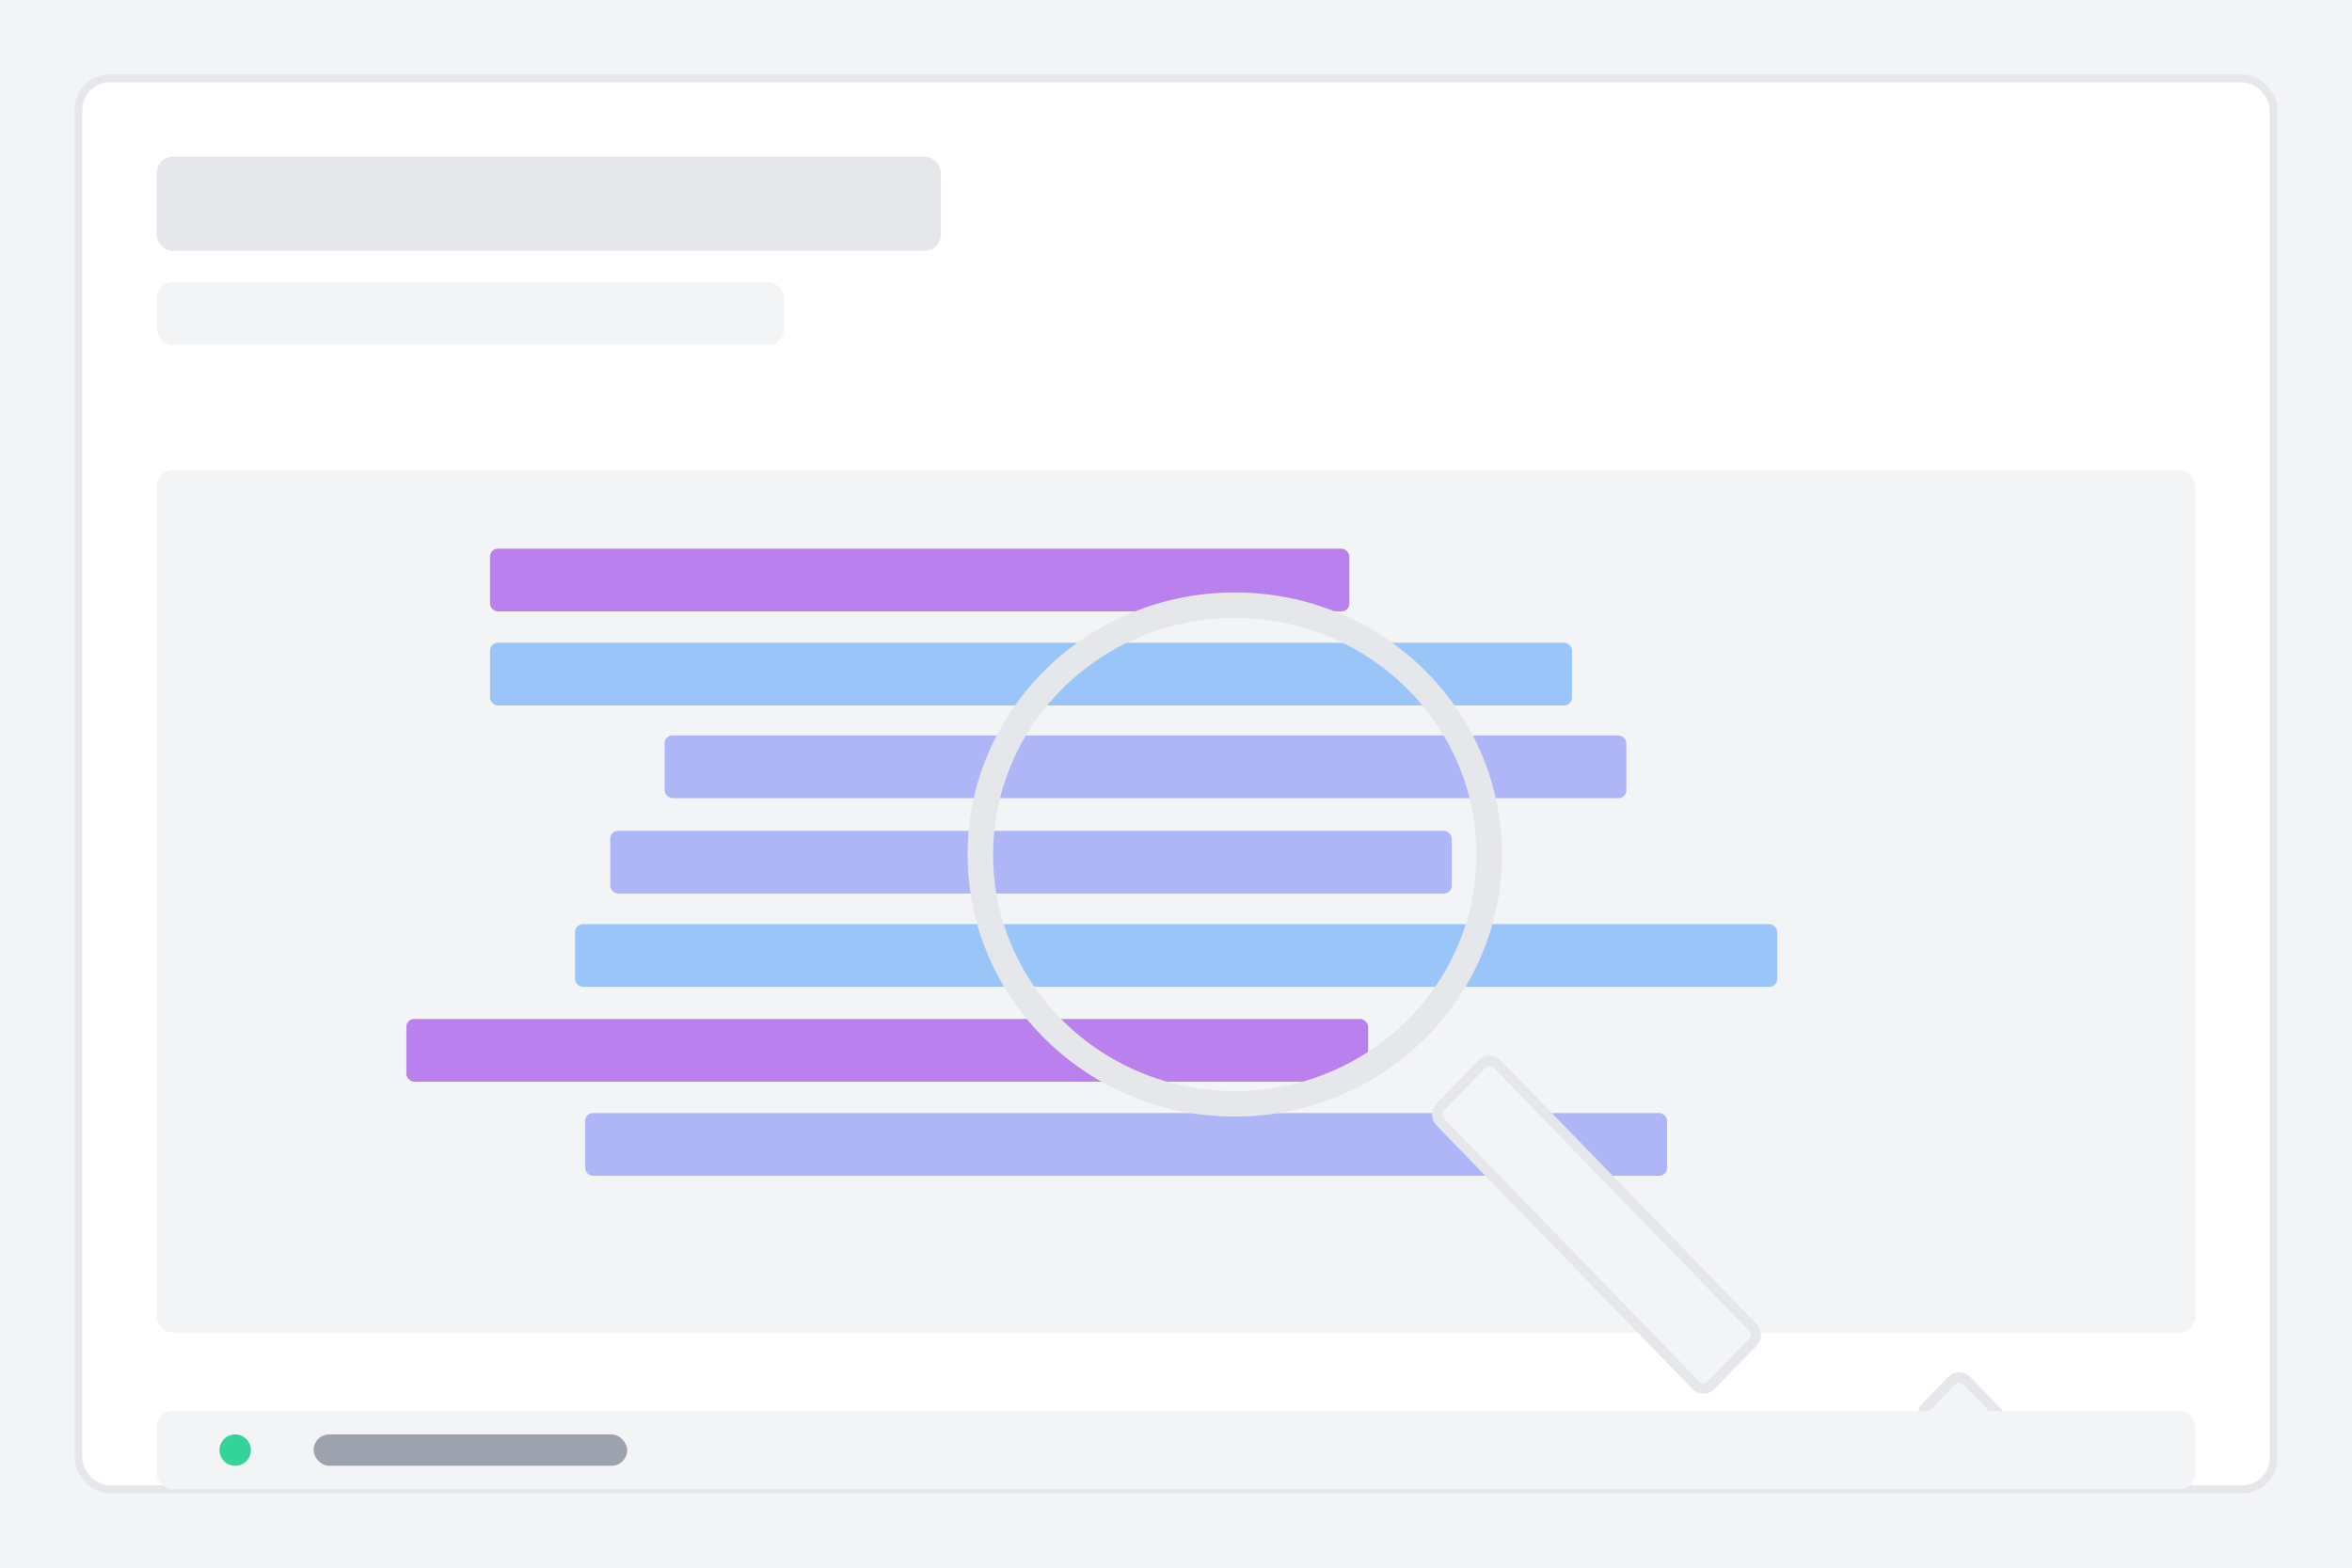 <?xml version="1.0" encoding="utf-8"?>
<svg width="600" height="400" viewBox="0 0 600 400" xmlns="http://www.w3.org/2000/svg">
  <rect width="600" height="400" fill="#f3f4f6"/>
  <rect x="20" y="20" width="560" height="360" rx="8" fill="#ffffff" stroke="#e5e7eb" stroke-width="2"/>
  <rect x="40" y="40" width="200" height="24" rx="4" fill="#e5e7eb"/>
  <rect x="40" y="72" width="160" height="16" rx="4" fill="#f3f4f6"/>
  <rect x="40" y="120" width="520" height="220" rx="4" fill="#f3f4f6"/>
  <rect x="125" y="140" width="219.22" height="16" rx="2" fill="#9333ea" opacity="0.6" style=""/>
  <rect x="155.669" y="212" width="214.682" height="16" rx="2" fill="#818cf8" opacity="0.6" style=""/>
  <rect x="146.693" y="235.784" width="306.689" height="16" rx="2" fill="#60a5fa" opacity="0.6" style=""/>
  <rect x="169.539" y="187.644" width="245.351" height="16" rx="2" fill="#818cf8" opacity="0.6" style=""/>
  <rect x="125" y="164" width="276.02" height="16" rx="2" fill="#60a5fa" opacity="0.6" style=""/>
  <rect x="103.662" y="260" width="245.351" height="16" rx="2" fill="#9333ea" opacity="0.6" style=""/>
  <rect x="149.268" y="284" width="276.02" height="16" rx="2" fill="#818cf8" opacity="0.6" style=""/>
  <ellipse style="stroke-width: 6.505; paint-order: stroke; stroke: rgb(229, 231, 235);" cx="314.997" cy="218.033" rx="64.905" ry="63.614" fill="transparent"/>
  <rect x="121.368" y="308.187" width="14.77" height="16.292" style="stroke-width: 2.602; stroke: rgb(229, 231, 235); transform-box: fill-box; transform-origin: 50% 50%;" rx="2.588" ry="2.588" transform="matrix(0.697, -0.717, 0.697, 0.718, 238.6, -44.867)" fill="#f3f4f6"/>
  <rect x="170.284" y="1872.78" width="20.722" height="99" style="stroke-width: 2.602; stroke: rgb(229, 231, 235); transform-origin: 180.643px 1922.28px;" rx="2.588" ry="2.588" transform="matrix(0.697, -0.717, 0.697, 0.718, 226.625, -1609.813)" fill="#f3f4f6"/>
  <rect x="40" y="360" width="520" height="20" rx="4" fill="#f3f4f6"/>
  <circle cx="60" cy="370" r="4" fill="#34d399"/>
  <rect x="80" y="366" width="80" height="8" rx="4" fill="#9ca3af"/>
</svg>
